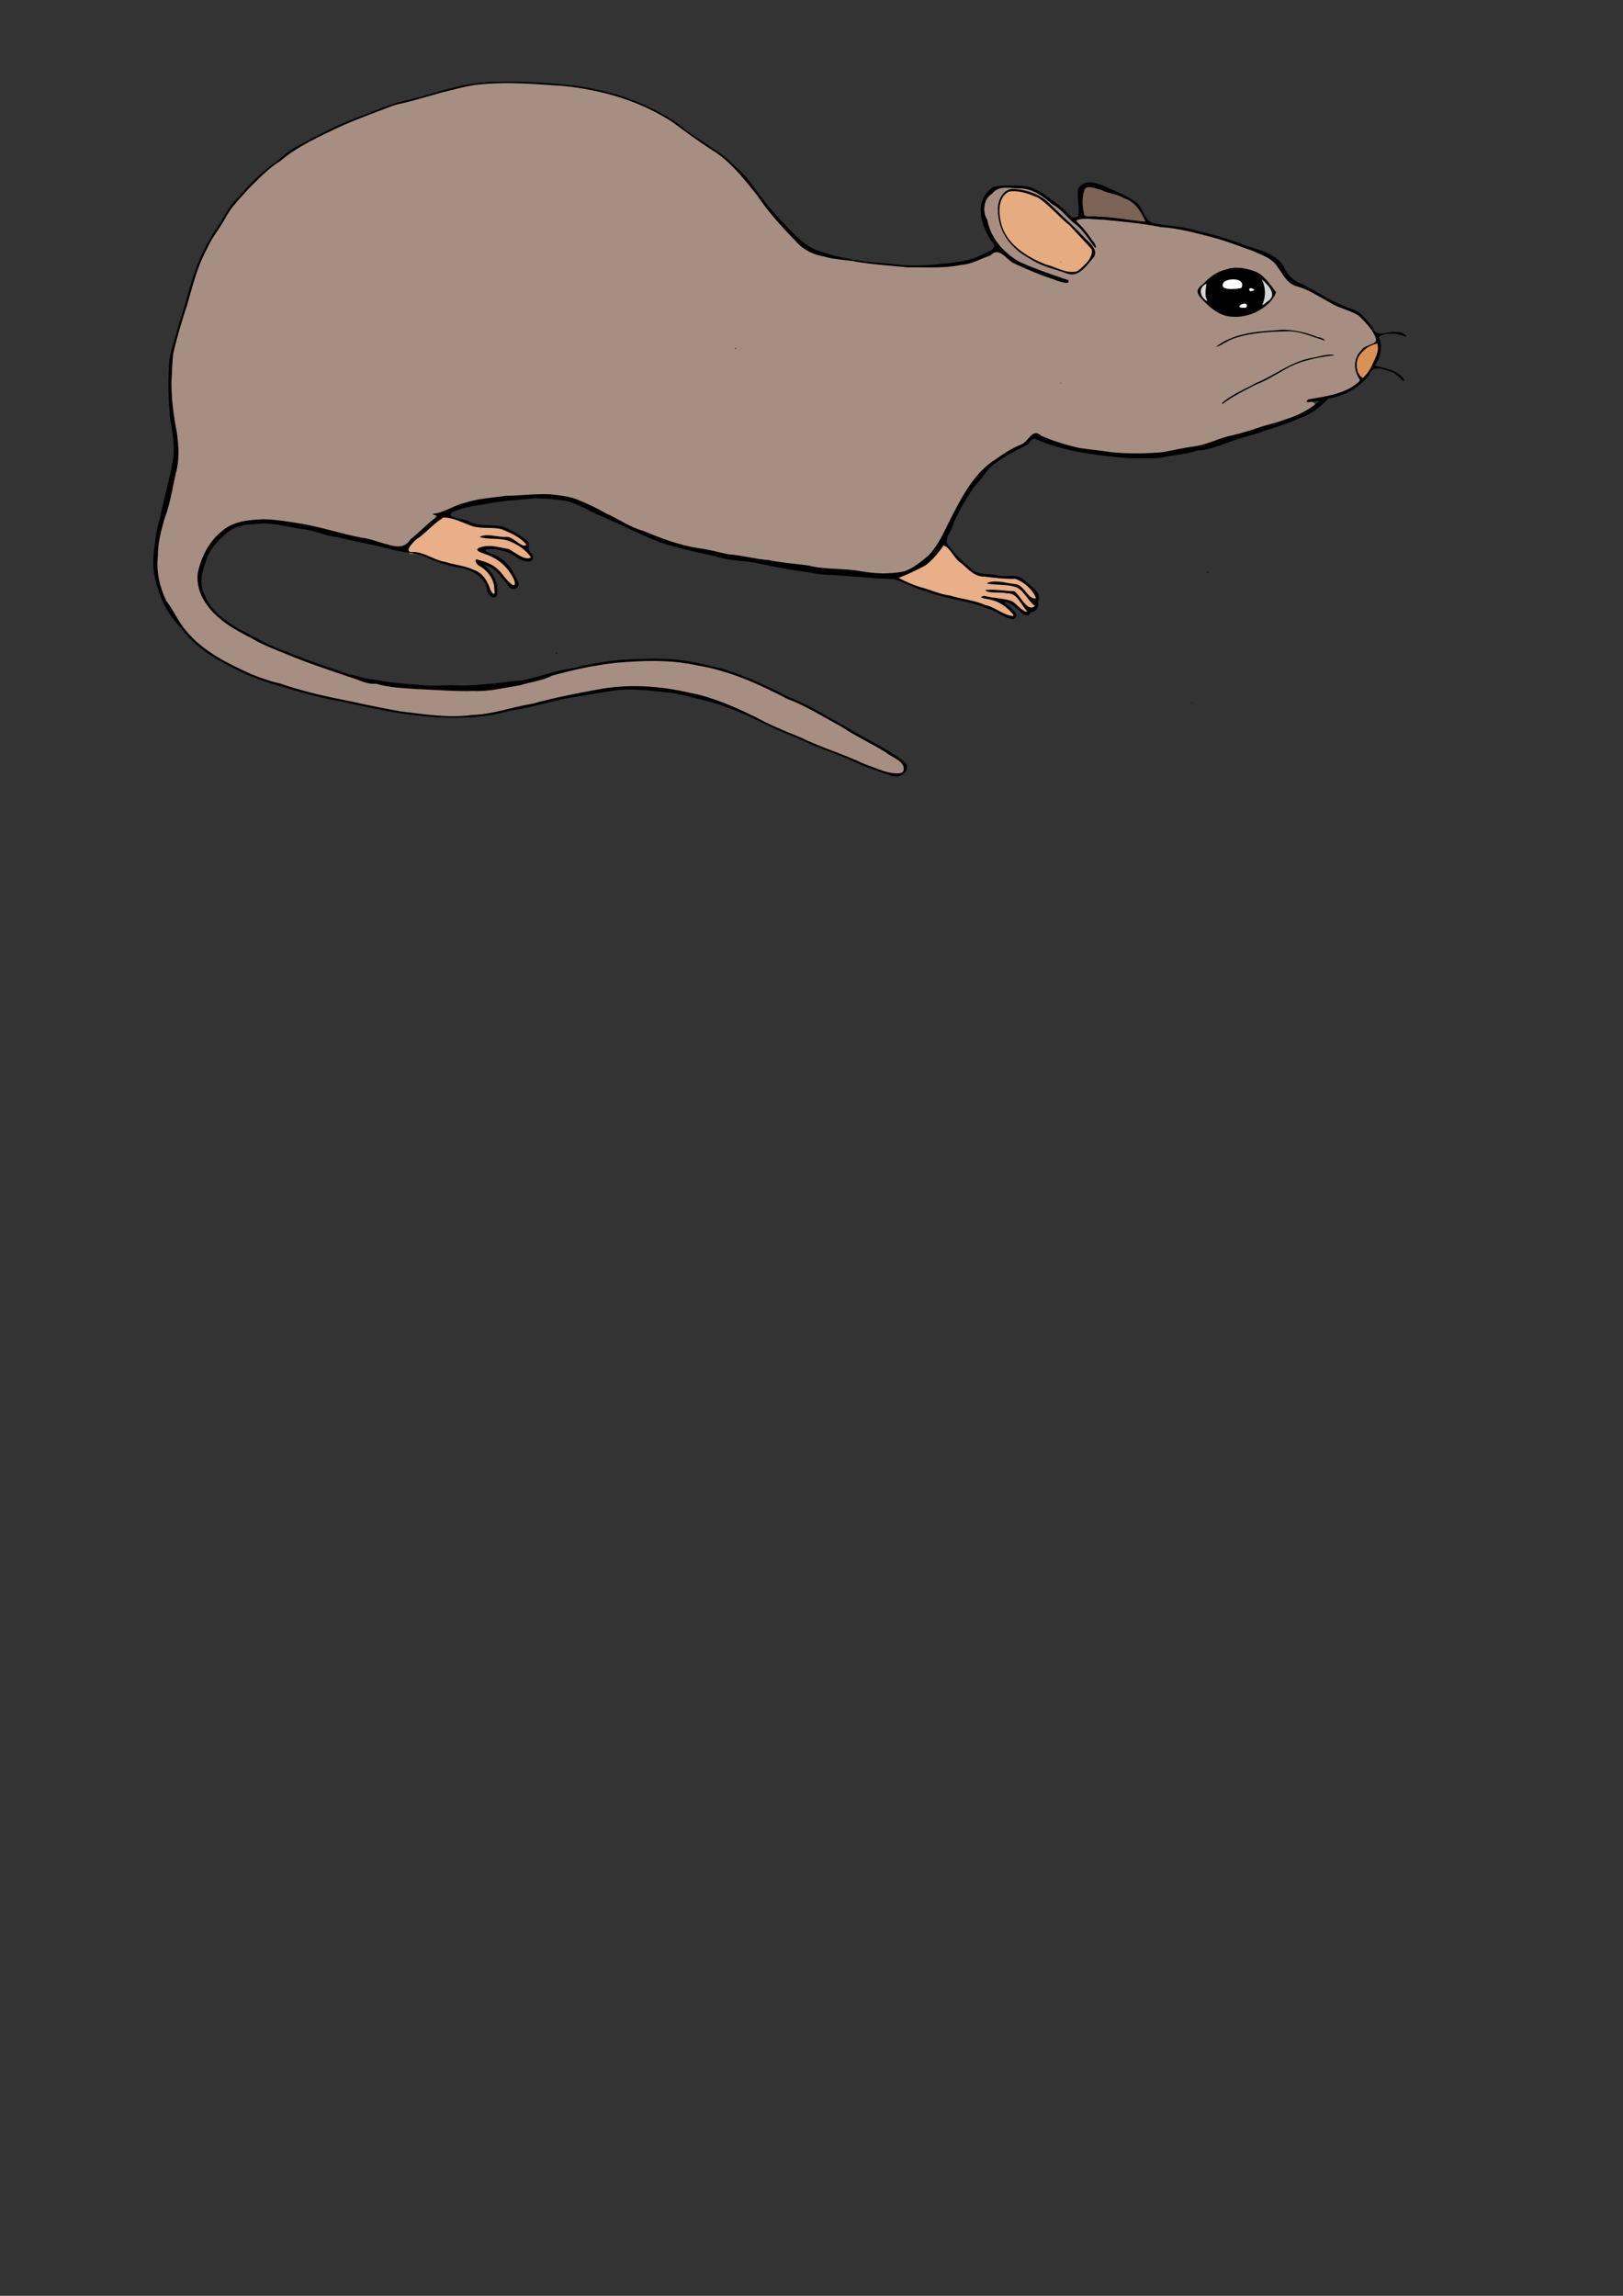 <?xml version="1.0" encoding="UTF-8" standalone="no"?>
<!-- Created with Inkscape (http://www.inkscape.org/) -->
<svg
   xmlns:dc="http://purl.org/dc/elements/1.1/"
   xmlns:cc="http://creativecommons.org/ns#"
   xmlns:rdf="http://www.w3.org/1999/02/22-rdf-syntax-ns#"
   xmlns:svg="http://www.w3.org/2000/svg"
   xmlns="http://www.w3.org/2000/svg"
   xmlns:sodipodi="http://sodipodi.sourceforge.net/DTD/sodipodi-0.dtd"
   xmlns:inkscape="http://www.inkscape.org/namespaces/inkscape"
   width="210mm"
   height="297mm"
   id="svg1901"
   sodipodi:version="0.32"
   inkscape:version="0.46+devel"
   sodipodi:docname="brown_rat.svg"
   sodipodi:docbase="/home/tsoots/ohj/translations/po"
   inkscape:output_extension="org.inkscape.output.svg.inkscape"
   inkscape:dataloss="true">
  <rect width="100%" height="100%" fill="#333333" stroke="none"/>
  <defs
     id="defs1903">
    <inkscape:perspective
       sodipodi:type="inkscape:persp3d"
       inkscape:vp_x="0 : 526.18109 : 1"
       inkscape:vp_y="0 : 1000 : 0"
       inkscape:vp_z="744.09448 : 526.18109 : 1"
       inkscape:persp3d-origin="372.04724 : 350.78739 : 1"
       id="perspective4169" />
    <inkscape:perspective
       id="perspective4311"
       inkscape:persp3d-origin="0.5 : 0.33333333 : 1"
       inkscape:vp_z="1 : 0.5 : 1"
       inkscape:vp_y="0 : 1000 : 0"
       inkscape:vp_x="0 : 0.5 : 1"
       sodipodi:type="inkscape:persp3d" />
  </defs>
  <sodipodi:namedview
     id="base"
     pagecolor="#ffffff"
     bordercolor="#666666"
     borderopacity="1.0"
     inkscape:pageopacity="0.0"
     inkscape:pageshadow="2"
     inkscape:zoom="0.79668962"
     inkscape:cx="516.03512"
     inkscape:cy="887.98922"
     inkscape:document-units="px"
     inkscape:current-layer="layer1"
     gridtolerance="10000"
     inkscape:window-width="1278"
     inkscape:window-height="751"
     inkscape:window-x="0"
     inkscape:window-y="0"
     showgrid="false" />
  <g
     inkscape:label="Taso 1"
     inkscape:groupmode="layer"
     id="layer1"
     style="opacity:1">
    <path
       style="fill:#d4d4d4;stroke:none;stroke-width:1px;stroke-linecap:butt;stroke-linejoin:miter;stroke-opacity:1;fill-opacity:1"
       d="m 586.342,142.839 c 1.886,3.328 4.771,5.769 4.771,5.769 l -0.222,-10.873 c 0,0 -4.438,1.997 -4.549,5.103 z m 30.621,7.211 C 619.864,148.551 621.975,146.261 623.397,143.283 621.61,139.461 618.743,137.798 616.408,135.073 616.034,140.091 614.844,145.043 616.962,150.05 z"
       id="path4862"
       sodipodi:nodetypes="cccccccccc" />
    <path
       style="fill:#ffffff;stroke:none;stroke-width:1px;stroke-linecap:butt;stroke-linejoin:miter;stroke-opacity:1;fill-opacity:1"
       d="m 593.22,142.839 c 1.109,-6.435 4.549,-8.876 9.985,-8.987 5.436,-0.111 12.981,4.105 12.759,8.654 -0.222,4.549 -2.995,9.985 -8.21,10.096 -5.214,0.111 -14.645,-9.541 -14.534,-9.763 z"
       id="path4860" />
    <path
       style="opacity:1;color:#000000;fill:#a68f82;fill-opacity:1;fill-rule:nonzero;stroke:none;stroke-width:1;marker:none;marker-start:none;marker-mid:none;marker-end:none;visibility:visible;display:inline;overflow:visible;enable-background:accumulate"
       d="M 244.469 40.281 C 221.537 41.098 199.618 49.028 178.188 56.688 C 151.399 66.224 126.089 82.278 110.031 106.156 C 96.445 124.956 90.922 147.941 84.969 169.969 C 82.569 184.835 84.012 200.027 86.094 214.781 C 88.091 236.339 76.04 256.24 76.656 277.656 C 77.679 291.757 86.288 304.397 96.125 314.156 C 113.156 328.778 135.632 334.704 156.906 340.344 C 178.307 344.423 199.706 350.109 221.562 350.5 C 255.53 349.566 287.792 333.193 322.062 336.906 C 340.305 338.343 357.383 345.108 373.594 353.25 C 393.319 361.703 412.903 370.871 433.188 377.75 C 436.134 378.219 443.301 379.722 442.219 374.594 C 438.523 368.969 431.063 366.927 425.75 363.031 C 394.158 345.26 361.586 324.719 324.344 323.094 C 301.608 321.759 279.132 326.912 257.656 333.594 C 233.768 339.575 208.763 337.194 184.656 334.094 C 162.944 328.494 141.597 320.75 121.531 310.625 C 111.017 304.694 98.423 296.641 97.156 283.406 C 97.99 271.244 106.319 258.472 118.656 255.562 C 141.455 252.45 163.717 261.087 185.719 265.719 C 191.124 267.7 198.592 268.77 202.281 263.219 C 205.764 259.422 210.895 256.813 213.344 252.25 C 216.162 249.586 221.928 248.76 225.906 247.062 C 240.683 242.426 256.613 242.54 272.031 242.875 C 287.632 244.524 300.484 255.311 315.188 260.312 C 342.395 271.327 372.078 273.564 400.875 277.75 C 414.146 278.818 427.606 281.906 440.906 279.938 C 455.443 276.305 461.312 260.834 468 249.094 C 474.611 236.438 484.15 224.968 497.375 218.938 C 501.309 217.96 502.64 213.472 506.406 212.75 C 516.224 215.967 525.905 220.029 536.406 220.75 C 557.762 224.128 579.481 220.829 599.875 214.219 C 614.207 209.554 629.495 206.591 642.5 198.812 C 645.289 196.333 637.637 196.289 642.062 195.625 C 649.629 193.406 658.988 192.889 664.625 186.75 C 665.709 183.121 661.924 179.631 663.906 175.812 C 664.832 171.068 670.002 169.94 672.781 166.781 C 673.233 160.836 666.995 156.832 663.156 153.156 C 651.903 147.362 639.219 143.075 629.219 135.156 C 625.431 130.709 621.846 125.83 616.031 123.812 C 589.579 111.974 560.248 108.629 531.594 106.469 C 529.487 105.958 524.604 106.882 527.469 109.75 C 526.854 109.184 526.203 108.631 525.531 108.125 C 522.539 105.559 520.028 102.497 516.844 100.156 C 515.209 99.213 513.75 97.986 512.281 96.812 C 508.684 94.037 504.527 91.564 499.875 91.312 C 497.173 91.171 494.48 90.949 491.781 90.875 C 491.645 90.906 491.511 90.938 491.375 90.969 C 491.14 91.113 491.025 91.316 490.969 91.531 C 489.37 91.268 486.731 92.423 485.969 93.531 C 480.292 97.086 480.615 104.441 483.031 109.875 C 485.817 118.912 493.663 125.843 501.875 130.062 C 508.12 132.567 515.423 134.54 521.031 137.562 C 509.981 134.311 498.513 130.643 489.281 123.5 C 485.067 121.503 480.987 126.642 476.812 127.094 C 455.062 133.468 431.892 128.914 409.844 126.156 C 400.959 125.28 392.459 121.76 386.781 114.562 C 372.428 99.505 361.736 80.526 343.438 69.5 C 327.312 56.79 308.66 47.188 288.312 43.531 C 273.908 40.85 259.122 40.278 244.469 40.281 z M 495.625 93.312 C 495.961 93.314 496.29 93.328 496.625 93.375 C 502.023 93.962 507.538 95.689 511.688 99.344 C 515.071 102.51 518.399 105.77 521.781 108.938 C 525.507 112.495 529.112 116.178 532.688 119.875 C 533.334 120.428 533.644 121.355 534.406 121.75 C 534.6 121.861 534.798 121.869 535 121.812 C 534.99 122.818 534.741 123.863 534.125 124.969 C 532.033 130.695 525.619 135.188 519.594 132.312 C 506.573 128.784 491.294 121.199 489.094 106.469 C 487.824 101.951 488.963 97.532 491.906 93.969 C 492.147 94.096 492.421 94.128 492.719 94 C 493.622 93.519 494.617 93.309 495.625 93.312 z M 606.156 131.844 C 613.447 131.864 619.961 137.091 623.25 143.188 C 617.214 154.975 598.86 158.232 590 147.719 C 588.182 145.575 583.989 142.469 588 140.062 C 592.404 135.408 597.984 131.572 604.688 131.906 C 605.18 131.86 605.67 131.842 606.156 131.844 z "
       id="path4841" />
    <path
       style="opacity:1;color:#000000;fill:#e8af89;fill-opacity:1;fill-rule:nonzero;stroke:none;stroke-width:1;marker:none;marker-start:none;marker-mid:none;marker-end:none;visibility:visible;display:inline;overflow:visible;enable-background:accumulate"
       d="M 461.399,266.073 C 458.483,268.748 456.485,272.375 453.17,274.69 449.038,277.935 443.87,279.63 439.211,281.926 438.042,283.634 441.143,284.064 442.159,284.803 452.282,289.128 463.016,291.89 473.737,294.221 479.838,295.589 485.629,298.083 491.236,300.847 492.747,301.271 494.731,302.654 496.152,301.523 496.76,299.651 494.507,298.402 493.426,297.198 491.494,295.493 489.304,294.063 486.885,293.158 490.593,293.663 494.608,294.077 497.319,296.953 498.71,297.859 499.975,299.685 501.801,299.63 503.516,299.053 501.95,297.077 501.507,296.472 502.733,297.772 505.739,298.573 506.547,296.512 506.616,294.88 504.575,294.262 503.948,292.913 502.747,291.589 503.806,292.573 504.576,293.011 505.744,294.038 508.009,292.935 507.057,291.334 504.875,287.417 501.373,283.865 496.996,282.557 490.764,281.772 484.316,281.939 478.236,280.429 474.064,278.6 471.044,274.97 467.822,271.878 465.847,270.003 464.56,267.12 461.919,266.034 461.745,266.017 461.568,266.016 461.399,266.073 z"
       id="path4847" />
    <path
       style="opacity:1;color:#000000;fill:#e8af89;fill-opacity:1;fill-rule:nonzero;stroke:none;stroke-width:1;marker:none;marker-start:none;marker-mid:none;marker-end:none;visibility:visible;display:inline;overflow:visible;enable-background:accumulate"
       d="M 217.293,252.329 C 214.071,253.226 211.816,256.077 209.233,258.051 205.949,261.328 201.315,263.647 199.289,267.96 198.487,269.669 200.259,271.078 201.878,270.823 207.064,270.833 211.539,274.118 216.528,275.236 222.564,277.176 229.222,277.524 234.529,281.232 237.59,283.703 238.256,287.891 240.583,290.847 242.105,291.904 242.997,289.682 242.603,288.465 242.445,283.199 239.193,278.468 234.729,275.834 234.333,275.545 232.777,274.184 234.091,274.657 238.262,275.674 242.243,277.791 244.88,281.283 246.841,283.112 248.351,285.747 250.88,286.827 252.974,286.899 252.695,284.171 251.929,282.944 249.254,276.644 243.494,272.245 237.161,270.009 236.401,269.599 235.062,269.272 234.631,268.725 238.892,266.842 243.741,268.29 248.046,269.264 251.714,270.543 254.853,274.212 259.029,273.52 260.899,272.821 259.553,270.672 258.499,269.882 257.61,268.957 256.672,268.08 255.626,267.342 256.954,268.105 258.701,266.519 257.518,265.253 254.348,261.934 250.004,259.801 245.741,258.183 240.211,256.619 234.109,258.084 228.853,255.495 225.074,254.3 221.309,252.345 217.293,252.329 z m 0,0 M 248.065,263.449 C 248.858,263.47 250.238,264.177 250.448,264.381 249.621,263.965 248.746,263.64 247.85,263.42 z"
       id="path4849" />
    <path
       style="opacity:1;color:#000000;fill:#da9155;fill-opacity:1;fill-rule:nonzero;stroke:none;stroke-width:1;marker:none;marker-start:none;marker-mid:none;marker-end:none;visibility:visible;display:inline;overflow:visible;enable-background:accumulate"
       d="M 672.654,167.413 C 668.668,168.217 665.162,171.239 663.456,174.895 662.099,178.366 662.507,183.197 665.917,185.319 667.893,185.651 668.803,183.142 669.875,181.919 671.99,178.245 674.534,174.335 674.517,169.943 674.548,168.752 674.246,167.146 672.654,167.413 z"
       id="path4851" />
    <path
       style="opacity:1;color:#000000;fill:#7b6356;fill-opacity:1;fill-rule:nonzero;stroke:none;stroke-width:1;marker:none;marker-start:none;marker-mid:none;marker-end:none;visibility:visible;display:inline;overflow:visible;enable-background:accumulate"
       d="M 532.582,90.752 C 529.576,90.698 528.894,94.24 528.804,96.605 528.771,99.672 528.398,103.09 529.886,105.853 532.093,107.053 534.874,106.493 537.309,106.834 544.839,107.229 552.268,108.459 559.755,109.188 561.644,108.762 560.329,106.54 559.726,105.569 557.6,101.498 554.541,97.725 550.096,96.126 545.195,94.013 540.076,92.552 534.975,91.056 534.188,90.898 533.39,90.717 532.582,90.752 z"
       id="path4853" />
    <path
       style="opacity:1;color:#000000;fill:#e6ab7e;fill-opacity:1;fill-rule:nonzero;stroke:none;stroke-width:1;marker:none;marker-start:none;marker-mid:none;marker-end:none;visibility:visible;display:inline;overflow:visible;enable-background:accumulate"
       d="M 495.25,92.674 C 490.731,92.747 488.32,97.586 488.126,101.577 487.379,110.722 492.699,119.492 500.261,124.348 506.675,128.618 514.003,131.289 521.364,133.409 523.936,133.827 526.998,134.157 528.885,131.938 531.737,129.471 535.337,126.158 534.446,121.994 532.309,118.376 528.944,115.642 526.257,112.433 522.304,108.056 517.707,104.46 513.502,100.347 510.057,96.894 505.694,94.507 500.928,93.439 499.075,92.978 497.165,92.64 495.25,92.674 z"
       id="path4855" />
    <path
       style="fill:#000000"
       d="m 435.475,379.131 c -4.84,-1.559 -9.489,-3.33 -14.263,-5.066 -7.907,-4.064 -16.412,-6.688 -24.588,-10.116 -5.363,-2.572 -10.894,-4.776 -16.397,-7.051 -8.63,-3.95 -16.946,-8.631 -26.031,-11.494 -4.678,-1.929 -9.734,-2.923 -14.653,-4.099 -4.854,-1.487 -9.832,-2.488 -14.911,-2.938 -8.076,-0.78 -16.22,-1.89 -24.313,-0.73 -7.431,1.147 -14.847,2.411 -22.268,3.611 -9.604,1.841 -18.967,4.91 -28.68,6.206 -11.328,3.44 -23.288,3.8 -35.034,3.342 -9.801,-0.857 -19.628,-1.794 -29.227,-3.987 -8.09,-1.439 -16.038,-3.574 -24.14,-4.941 -7.289,-1.573 -14.535,-3.457 -21.631,-5.784 -8.745,-2.241 -17.328,-5.262 -25.322,-9.522 -9.333,-4.692 -18.717,-10.274 -24.987,-18.871 -4.611,-4.949 -8.648,-10.506 -10.794,-16.967 -2.584,-6.623 -4.103,-13.764 -2.999,-20.878 0.727,-5.521 1.173,-11.088 2.932,-16.408 2.098,-10.029 5.034,-19.889 6.637,-30.011 0.527,-6.315 -0.422,-12.582 -1.615,-18.758 -0.882,-9.516 -1.153,-19.154 -0.329,-28.677 0.977,-6.207 3.313,-12.092 4.827,-18.184 3.932,-11.397 6.131,-23.431 11.43,-34.324 2.602,-5.129 5.363,-10.175 8.814,-14.788 2.441,-4.297 4.75,-8.722 8.458,-12.107 5.526,-6.46 11.659,-12.542 18.616,-17.436 3.643,-3.012 6.995,-6.103 11.303,-8.157 10.278,-5.523 20.654,-10.94 31.705,-14.761 5.319,-2.204 10.719,-4.309 16.192,-6.066 16.016,-3.356 31.464,-10.195 48.064,-10.142 12.673,-0.473 25.363,0.499 37.966,1.727 7.877,1.092 15.636,2.793 23.258,5.074 5.449,1.813 10.774,4.005 15.942,6.517 5.616,2.894 11.108,6.043 15.925,10.159 6.851,4.981 14.192,9.286 20.813,14.557 3.867,4.082 8.615,7.468 11.619,12.333 4.48,5.848 8.724,11.888 13.95,17.111 5.192,5.381 10.126,11.584 17.133,14.649 11.726,4.3 24.169,6.063 36.583,6.785 8.517,1.3 17.147,1.089 25.669,-0.033 7.378,-0.626 14.905,-1.692 21.387,-5.545 3.469,-0.932 5.092,-3.377 1.926,-5.986 -2.557,-4.28 -4.783,-8.824 -4.806,-13.923 -0.474,-4.67 2.228,-9.688 6.251,-12.112 4.338,-0.792 9.023,-0.674 13.54,-0.499 5.51,0.085 10.241,3.256 14.367,6.532 3.033,2.146 6.138,4.397 8.703,7.224 1.141,1.924 2.822,2.186 4.761,1.172 0.88,-3.806 -0.725,-9.06 -0.04,-13.436 2.871,-5.333 9.847,-2.739 14.086,-0.747 4.595,2.111 9.451,3.931 13.617,6.808 4.147,2.466 4.294,8.709 8.513,10.641 6.95,1.494 14.18,1.415 21.006,3.581 8.644,2.072 17.265,4.365 25.518,7.728 6.382,2.05 13.925,3.707 17.75,9.701 1.657,4.393 5.148,7.578 9.582,9.067 7.863,4.197 15.322,9.264 23.874,12.002 4.814,1.315 7.347,5.685 10.252,9.23 1.929,5.477 7.804,0.997 11.996,2.063 2.6,-0.446 7.059,3.597 2.135,1.54 -3.117,-1.146 -9.59,-1.368 -11.194,1.006 1.993,4.666 0.797,9.732 -1.991,13.726 4.909,1.608 10.762,2.021 14.098,6.581 1.24,3.7 -3.524,-2.95 -5.375,-3.179 -4.156,-1.478 -9.957,-4.181 -11.788,1.698 -4.875,5.953 -12.1,9.934 -19.659,11.119 -4.075,4.036 -8.552,7.902 -14.175,9.628 -5.575,2.447 -11.337,4.478 -17.185,6.088 -5.416,2.302 -11.323,3.173 -16.746,5.388 -5.355,2.016 -10.821,4.029 -16.605,4.413 -4.643,1.801 -9.681,1.795 -14.513,2.857 -5.623,1.368 -11.468,0.694 -17.2,0.825 -9.758,-0.667 -19.508,-1.891 -29.112,-3.766 -5.951,-1.432 -11.865,-3.058 -17.464,-5.536 -2.304,-1.414 -3.083,2.632 -5.128,3.06 -4.891,2.565 -9.857,5.005 -14.287,8.325 -4.635,2.772 -6.844,8.095 -10.77,11.681 -3.813,5.522 -7.129,11.421 -9.982,17.5 -0.535,4.215 -6.417,8.951 -1.726,12.379 2.718,3.812 5.975,6.851 9.593,9.743 3.499,4.194 8.988,2.647 13.619,3.922 4.326,1.025 9.814,-1.265 13.148,2.478 2.808,2.727 8.689,5.579 6.567,10.227 0.575,2.652 -0.913,5.16 -3.594,5.204 -2.098,5.169 -6.904,-3.357 -10.175,-4.061 -1.545,-1.274 -4.496,-1.141 -1.222,0.628 1.933,1.687 6.87,4.764 2.864,6.871 -4.461,-0.23 -7.865,-4.049 -12.201,-5.068 -9.588,-4.119 -20.223,-4.647 -29.902,-8.428 -5.622,-1.292 -10.614,-4.301 -16.038,-6.071 -10.254,-0.295 -20.467,-1.405 -30.69,-2.101 -5.321,0.23 -10.439,-1.324 -15.69,-1.868 -7.642,-1.121 -15.236,-2.715 -22.796,-4.275 -6.097,-0.943 -12.395,-0.797 -18.253,-2.986 -7.151,-1.493 -14.28,-3.024 -21.306,-5.037 -7.025,-1.514 -13.345,-5.129 -19.944,-7.796 -4.246,-2.417 -8.891,-3.965 -13.25,-6.146 -5.998,-2.283 -11.433,-6.09 -17.635,-7.797 -5.325,-1.1 -10.838,-1.487 -16.247,-1.508 -9.026,0.783 -18.096,1.398 -26.988,3.279 -4.533,0.596 -9.14,1.57 -13.322,3.437 -4.385,2.854 6.633,3.165 8.713,4.944 5.136,2.147 10.947,0.945 16.244,2.206 4.342,2.137 8.988,4.173 12.302,7.817 0.253,2.451 -0.715,3.944 1.829,5.609 1.83,5.897 -5.771,3.272 -8.192,1.26 -3.851,-2.893 -8.98,-3.974 -13.718,-3.714 -3.727,1.026 4.285,2.665 5.501,3.97 4.355,2.348 6.911,6.931 9.05,11.276 2.307,3.989 -3.045,6.09 -4.814,2.046 -3.347,-3.791 -6.165,-8.606 -11.586,-9.601 3.633,2.965 6.971,7.679 6.578,12.948 0.525,5.248 -5.341,2.682 -4.975,-1.248 -1.575,-6.3 -8.179,-9.635 -14.154,-10.4 -5.629,-1.195 -11.158,-2.775 -16.32,-5.374 -5.628,-1.996 -11.767,-2.106 -17.523,-3.806 -8.396,-2.213 -16.98,-3.58 -25.398,-5.697 -6.202,-0.711 -11.868,-3.692 -18.137,-4.048 -7.572,-1.384 -15.23,-3.507 -22.983,-2.228 -5.111,0.041 -10.184,1.552 -13.875,5.232 -4.008,3.492 -7.747,7.562 -9.138,12.84 -2.097,5.29 -3.391,11.681 -0.44,16.915 2.822,7.122 9.484,11.857 15.823,15.735 7.779,4.024 15.277,8.677 23.654,11.404 10.127,4.309 20.629,7.635 30.986,11.293 3.76,0.397 7.762,2.255 11.941,2.453 7.908,1.551 15.918,2.285 23.953,2.751 5.649,0.796 11.42,-0.202 17.121,0.131 6.104,0.304 12.131,-0.61 18.214,-0.897 4.188,-0.455 8.282,-1.335 12.518,-1.414 5.325,-0.942 10.553,-2.488 15.751,-4.017 4.697,-1.492 9.692,-1.679 14.398,-3.232 6.267,-1.12 12.532,-2.388 18.87,-2.941 7.401,-0.345 14.793,-0.761 22.211,-0.422 9.394,0.289 18.6,2.637 27.696,4.828 11.129,3.436 21.788,8.306 32.085,13.716 10.221,3.918 19.47,9.895 29.052,15.124 8.749,5.489 18.332,9.562 26.595,15.78 6.19,3.841 -0.506,10.072 -5.639,7.509 z m 0,0 m 6.221,-1.824 c 1.693,-4.991 -5.2,-6.684 -8.236,-9.269 -7.113,-4.504 -14.859,-7.928 -21.841,-12.649 -8.775,-4.747 -17.234,-10.16 -26.613,-13.684 -13.835,-7.21 -28.3,-13.799 -43.821,-16.298 -13.099,-2.995 -26.66,-2.467 -39.951,-1.323 -10.627,1.21 -21.124,3.403 -31.398,6.332 -4.801,2.52 -10.296,2.953 -15.378,4.63 -7.574,1.146 -15.077,3.153 -22.803,2.807 -9.239,0.276 -18.449,-0.596 -27.674,-0.914 -6.691,-0.522 -13.551,-0.684 -20.033,-2.615 -4.86,0.4 -8.766,-2.118 -13.295,-3.386 -10.06,-3.487 -20.225,-6.739 -30.034,-10.879 -6.003,-2.462 -12.142,-4.683 -17.707,-8.069 -8.629,-4.335 -17.482,-9.335 -22.747,-17.771 -2.656,-4.067 -3.995,-8.918 -3.505,-13.735 1.606,-7.922 5.414,-15.724 11.897,-20.79 5.468,-4.877 13.204,-5.522 20.197,-5.821 6.467,0.12 12.89,1.289 19.256,2.291 9.667,1.739 19.033,4.831 28.673,6.723 4.371,0.405 8.346,2.281 12.564,3.233 4.409,1.33 8.589,2.182 11.436,-2.372 4.247,-3.283 7.861,-7.316 12.164,-10.5 3.297,-1.609 -4.574,-1.527 0.637,-2.299 4.755,-0.978 8.878,-3.941 13.623,-5.015 6.53,-2.23 13.477,-2.512 20.255,-3.505 7.323,-0.071 14.63,-1.116 21.952,-0.723 4.606,0.571 9.466,0.942 13.692,2.836 4.62,1.91 9.23,4.039 13.562,6.592 6.045,2.595 11.457,6.669 17.9,8.409 8.644,3.557 17.402,6.969 26.68,8.43 5.059,0.594 9.944,1.956 14.893,3.027 6.645,0.454 13.079,2.344 19.729,2.838 6.429,1.341 12.974,1.741 19.463,2.648 8.466,2.155 17.268,1.239 25.812,2.829 6.929,1.207 14.167,1.496 21.075,0.088 4.635,-1.627 8.533,-4.896 12.232,-8.004 4.719,-5.107 7.384,-11.539 10.457,-17.663 5.633,-10.821 11.46,-22.48 22.129,-29.194 3.895,-2.766 7.887,-5.392 12.346,-7.159 3.86,-1.369 5.389,-8.399 9.878,-4.333 5.925,2.597 12.171,4.506 18.488,5.965 5.197,0.795 10.434,1.225 15.625,2.055 8.476,0.885 17.093,0.762 25.593,-0.018 5.332,-1.009 10.622,-2.238 16.009,-2.924 6.24,-1.022 11.82,-4.174 18.011,-5.326 4.428,-1.063 8.782,-2.347 13.064,-3.887 4.23,-1.405 8.709,-2.279 12.766,-3.888 6.012,-1.781 11.683,-4.706 16.352,-8.891 -1.143,-0.443 -8.734,1.86 -5.233,-0.875 8.918,-1.496 18.747,-2.697 25.524,-9.319 -3.605,-4.068 -3.753,-10.772 0.404,-14.644 1.572,-2.752 6.602,-2.684 7.433,-4.821 -1.312,-4.68 -4.98,-8.413 -8.327,-11.8 -4.291,-3.058 -9.662,-3.731 -14.085,-6.529 -5.453,-2.856 -10.541,-6.526 -16.556,-8.123 -5.011,-1.354 -6.828,-6.094 -9.68,-9.784 -2.518,-4.128 -7.415,-5.404 -11.455,-7.395 -6.518,-2.317 -13.011,-4.872 -19.7,-6.688 -8.409,-2.173 -16.867,-4.56 -25.591,-5.106 -9.318,-1.817 -18.79,-2.733 -28.24,-3.626 -4.48,-0.043 -9.349,-1.193 -13.593,0.368 3.228,2.975 6.112,6.51 8.565,10.256 1.529,1.265 2.2,5.099 0.043,1.84 -2.94,-4.011 -5.662,-8.311 -9.819,-11.169 -3.431,-2.957 -6.121,-6.77 -10.248,-8.926 -4.265,-3.652 -9.09,-7.312 -14.941,-7.648 -4.698,0.162 -10.922,-1.953 -14.275,2.461 -4.296,2.526 -5.178,8.742 -2.502,12.749 1.546,8.783 7.853,16.312 15.56,20.575 7.795,3.546 15.957,6.312 24.047,9.059 1.482,2.828 -5.555,0.297 -7.177,-0.421 -6.843,-2.197 -13.495,-5.05 -19.987,-8.098 -3.463,-2.201 -6.879,-7.998 -10.946,-3.529 -4.779,1.547 -9.19,4.318 -14.359,4.604 -8.508,1.801 -17.323,1.069 -25.969,1.169 -8.316,-0.842 -16.723,-1.314 -24.957,-2.7 -5.309,-1.117 -10.8,-0.934 -16.014,-2.597 -4.495,-0.64 -8.974,-2.811 -12.129,-5.667 -7.367,-7.643 -14.742,-15.394 -20.624,-24.272 C 363.603,87.215 356.977,78.481 347.666,73.034 341.281,68.891 335.164,64.349 329.04,59.819 313.229,49.387 294.532,44.029 275.81,42.049 262.766,41.207 249.679,39.951 236.611,41.12 c -7.367,0.384 -14.462,2.681 -21.6,4.374 -7.387,2.047 -14.726,4.391 -22.242,5.858 -9.123,3.693 -18.488,6.872 -27.424,11.014 -9.862,4.7 -19.986,9.295 -28.374,16.432 -5.797,3.526 -10.396,8.589 -15.221,13.286 -4.099,4.754 -8.814,9.06 -11.643,14.764 -2.944,5.218 -6.843,9.832 -9.184,15.405 -4.567,8.424 -6.761,17.754 -9.419,26.895 -2.563,7.79 -4.982,15.659 -6.766,23.672 -0.616,4.592 -0.547,9.239 -0.896,13.863 -0.077,8.335 1.05,16.583 2.634,24.745 0.922,6.618 1.368,13.412 -0.491,19.917 -1.684,7.436 -2.757,15.04 -5.509,22.192 -1.733,6.006 -3.32,12.106 -3.274,18.414 -0.828,7.468 0.852,15.133 4.126,21.829 3.583,4.646 5.8,10.187 9.685,14.642 8.33,10.124 20.385,15.98 32.086,21.29 4.499,1.767 9.069,3.443 13.819,4.457 11.522,4 23.476,6.606 35.442,8.926 7.763,1.759 15.589,3.302 23.414,4.712 11.677,1.426 23.487,3.355 35.254,1.761 10.061,-0.273 19.563,-3.973 29.437,-5.5 10.167,-2.86 20.573,-4.855 30.961,-6.784 15.18,-3.044 30.905,-2.01 45.923,1.432 11.182,2.129 21.642,6.777 31.825,11.732 7.085,3.887 14.565,6.991 22.056,9.991 10.334,5.023 21.388,8.334 31.781,13.233 5.577,1.781 11.094,4.977 17.125,4.392 l 0.647,-0.185 0.912,-0.568 z m 0,0 M 597.589,197.12 c 4.739,-4.282 10.879,-6.63 16.404,-9.732 9.192,-3.714 17.086,-10.393 27.011,-12.287 3.5,-0.559 9.216,-2.455 11.642,-1.423 -8.11,1.035 -16.371,2.473 -23.58,6.585 -4.804,2.612 -9.365,5.684 -14.522,7.603 -5.673,2.886 -11.423,5.709 -16.537,9.533 l -0.388,0.07 -0.03,-0.349 z m 0,0 m -79.111,-9.83 c 1.751,-0.28 -0.171,0.437 0,0 z m 0,0 M 359.547,170.485 c 0.505,-1.29 0.681,0.855 0,0 z m 0,0 m 235.042,-0.83 c 3.803,-3.148 8.756,-5.09 13.586,-6.197 6.249,-1.583 12.767,-1.649 19.137,-2.259 5.94,0.113 11.744,1.414 17.216,3.703 1.925,-0.217 5.518,2.837 1.565,1.037 -5.349,-1.604 -10.561,-4.126 -16.299,-3.95 -8.628,0.095 -17.436,0.653 -25.715,3.227 -3.268,0.918 -6.738,3.825 -9.49,4.439 z m 0,0 m 4.676,-15.304 c -4.565,-1.302 -8.307,-4.698 -11.52,-8.103 -3.036,-3.099 -2.689,-5.149 0.669,-7.413 2.996,-3.209 6.561,-6.026 10.92,-6.976 4.276,-1.702 9.303,-0.908 13.567,0.549 5.122,1.537 7.959,6.503 11.132,10.432 -1.57,4.658 -6.002,7.945 -10.323,9.994 -4.466,1.997 -9.684,2.682 -14.445,1.517 z m 0,0 m 10.427,-4.336 c 0.899,-3.696 -6.998,0.334 -1.824,0.488 0.594,-0.03 1.451,0.141 1.824,-0.488 z m 0,0 m 9.927,-2.455 c 5.854,-3.454 0.062,-8.542 -2.724,-11.106 2.161,3.821 2.233,8.631 0.403,12.594 0.859,0.174 1.656,-1.107 2.321,-1.487 z m 0,0 m -29.416,-1.14 c -1.467,-2.208 -0.042,-7.349 -0.263,-7.715 -4.162,1.969 -3.159,6.657 0.406,8.525 l -0.143,-0.811 z m 0,0 m 23.289,-4.654 c -3.329,-2.845 -3.603,2.312 0,0 z m 0,0 m -6.412,-0.983 c 2.357,-4.816 -5.997,-5.046 -8.541,-2.894 -3.203,4.632 6.553,3.411 8.541,2.894 z m 0,0 m -85.341,-7.089 c -5.553,-2.051 -11.472,-3.21 -16.602,-6.325 -3.07,-1.766 -6.161,-3.505 -8.81,-6.101 -5.184,-4.658 -8.266,-11.383 -8.302,-18.363 -0.394,-4.802 2.711,-11.31 8.361,-10.486 6.575,0.607 13.26,2.99 17.751,8.017 5.612,5.457 11.515,10.606 16.791,16.403 2.046,1.914 6.677,5.836 3.614,9.342 -3.191,3.663 -7.075,9.751 -12.804,7.513 z m 0,0 m 5.363,-1.28 c 3.087,-2.48 7.679,-6.378 6.74,-10.567 -3.48,-3.973 -7.259,-7.755 -10.781,-11.693 -5.352,-4.155 -9.585,-9.629 -15.227,-13.414 -4.518,-1.904 -9.434,-3.878 -14.438,-3.086 -5.356,2.79 -5.122,9.946 -3.925,15.019 2.341,10.641 12.546,16.874 21.956,20.645 4.926,1.167 9.91,4.608 15.04,3.428 l 0.637,-0.332 z m 0,0 m -8.609,-4.444 c 1.42,-0.155 -0.467,0.434 0,0 z m 0,0 m -22.843,172.695 c -2.662,-3.259 -6.154,-6.18 -10.318,-7.209 -1.38,-0.642 -8.411,-0.99 -4.126,-2.128 4.539,1.232 9.098,1.062 13.521,2.522 2.309,1.237 6.123,6.044 7.698,5.157 -3.058,-3.009 -4.885,-9.388 -10.067,-8.881 -2.99,-0.978 -9.272,0.329 -10.485,-1.647 4.681,-0.51 9.419,0.523 14.062,0.577 3.092,1.92 6.389,10.642 10.196,7.206 -3.414,-2.428 -4.919,-6.935 -8.761,-9.013 -4.654,-1.744 -10.064,-1.021 -14.849,-1.962 3.393,-2.094 9.441,-0.189 13.764,0.283 4.598,0.179 6.47,7.932 10.371,6.942 -1.387,-4.051 -5.902,-7.997 -10.031,-9.487 -5.123,0.136 -10.161,-0.473 -15.222,-1.118 -4.79,0.183 -7.884,-3.656 -11.178,-6.436 -3.473,-1.954 -5.655,-8.073 -8.787,-8.731 -2.708,3.704 -5.443,7.288 -9.218,9.921 -4.108,2.108 -8.361,4.256 -12.773,5.858 3.224,1.82 7.053,3.471 10.754,4.593 4.805,1.194 9.292,3.455 14.25,4.047 5.716,1.784 11.812,2.202 17.323,4.658 4.871,0.972 8.657,4.898 13.569,5.394 l 0.217,-0.204 0.09,-0.342 z m 0,0 M 241.776,288.3 c -0.014,-4.69 -2.797,-8.662 -6.574,-11.196 -2.254,-0.583 -4.342,-4.952 -0.674,-3.133 4.403,1.001 8.386,3.042 11.089,6.778 1.334,1.843 7.315,9.017 5.92,3.11 -2.285,-5.365 -6.588,-9.757 -11.97,-12.047 -1.956,-1.035 -9.805,-2.701 -4.207,-4.312 4.444,-1.405 8.891,0.255 13.328,0.897 3.048,1.582 8.176,6.051 10.936,4.137 -2.471,-3.919 -7.209,-6.85 -11.664,-8.338 -4.29,-1.246 -9.889,-0.315 -13.43,-1.674 3.229,-1.791 8.33,-0.06 12.267,0.049 4.096,-0.967 8.083,5.794 10.688,3.839 -2.932,-3.823 -7.697,-5.737 -11.982,-7.584 -4.726,-1.347 -9.85,-0.072 -14.469,-1.571 -4.58,-1.548 -9.361,-4.259 -14.147,-4.229 -5.04,3.041 -8.813,7.806 -13.678,11.015 -2.088,1.977 -6.302,6.572 -0.494,5.844 5.408,0.428 9.644,4.015 14.947,4.828 4.669,1.533 9.618,1.813 14.052,3.928 4.236,1.431 6.613,5.322 7.987,9.352 0.534,1.636 2.647,4.328 2.077,0.308 z m 0,0 m 429.522,-110.451 c 1.404,-3.08 3.422,-6.45 2.207,-9.882 -3.758,0.681 -7.466,3.325 -9.237,6.69 -1.549,3.307 -0.82,8.601 2.202,10.172 2.135,-1.939 3.709,-4.322 4.828,-6.981 z m 0,0 M 560.001,107.895 c -2.139,-4.602 -5.149,-9.562 -10.372,-10.988 -3.66,-2.347 -7.745,-2.187 -11.358,-4.187 -2.27,-0.297 -6.162,-2.438 -7.767,-0.304 -1.636,3.995 -1.235,8.715 -0.227,12.839 1.451,1.134 4.52,0.187 6.473,0.699 7.761,0.117 15.359,1.734 23.058,2.438 l 0.286,-0.136 -0.093,-0.361 z m 0,0 m 22.775,235.705 c 0.55,-0.979 0.275,1.196 0,0 z m 0,0 M 271.929,319.647 c 0.722,-1.425 0.53,0.656 0,0 z m 0,0 m 318.483,-39.644 c -1.021,-1.255 1.893,0.871 0,0 z"
       id="path4317" />
  </g>
</svg>
